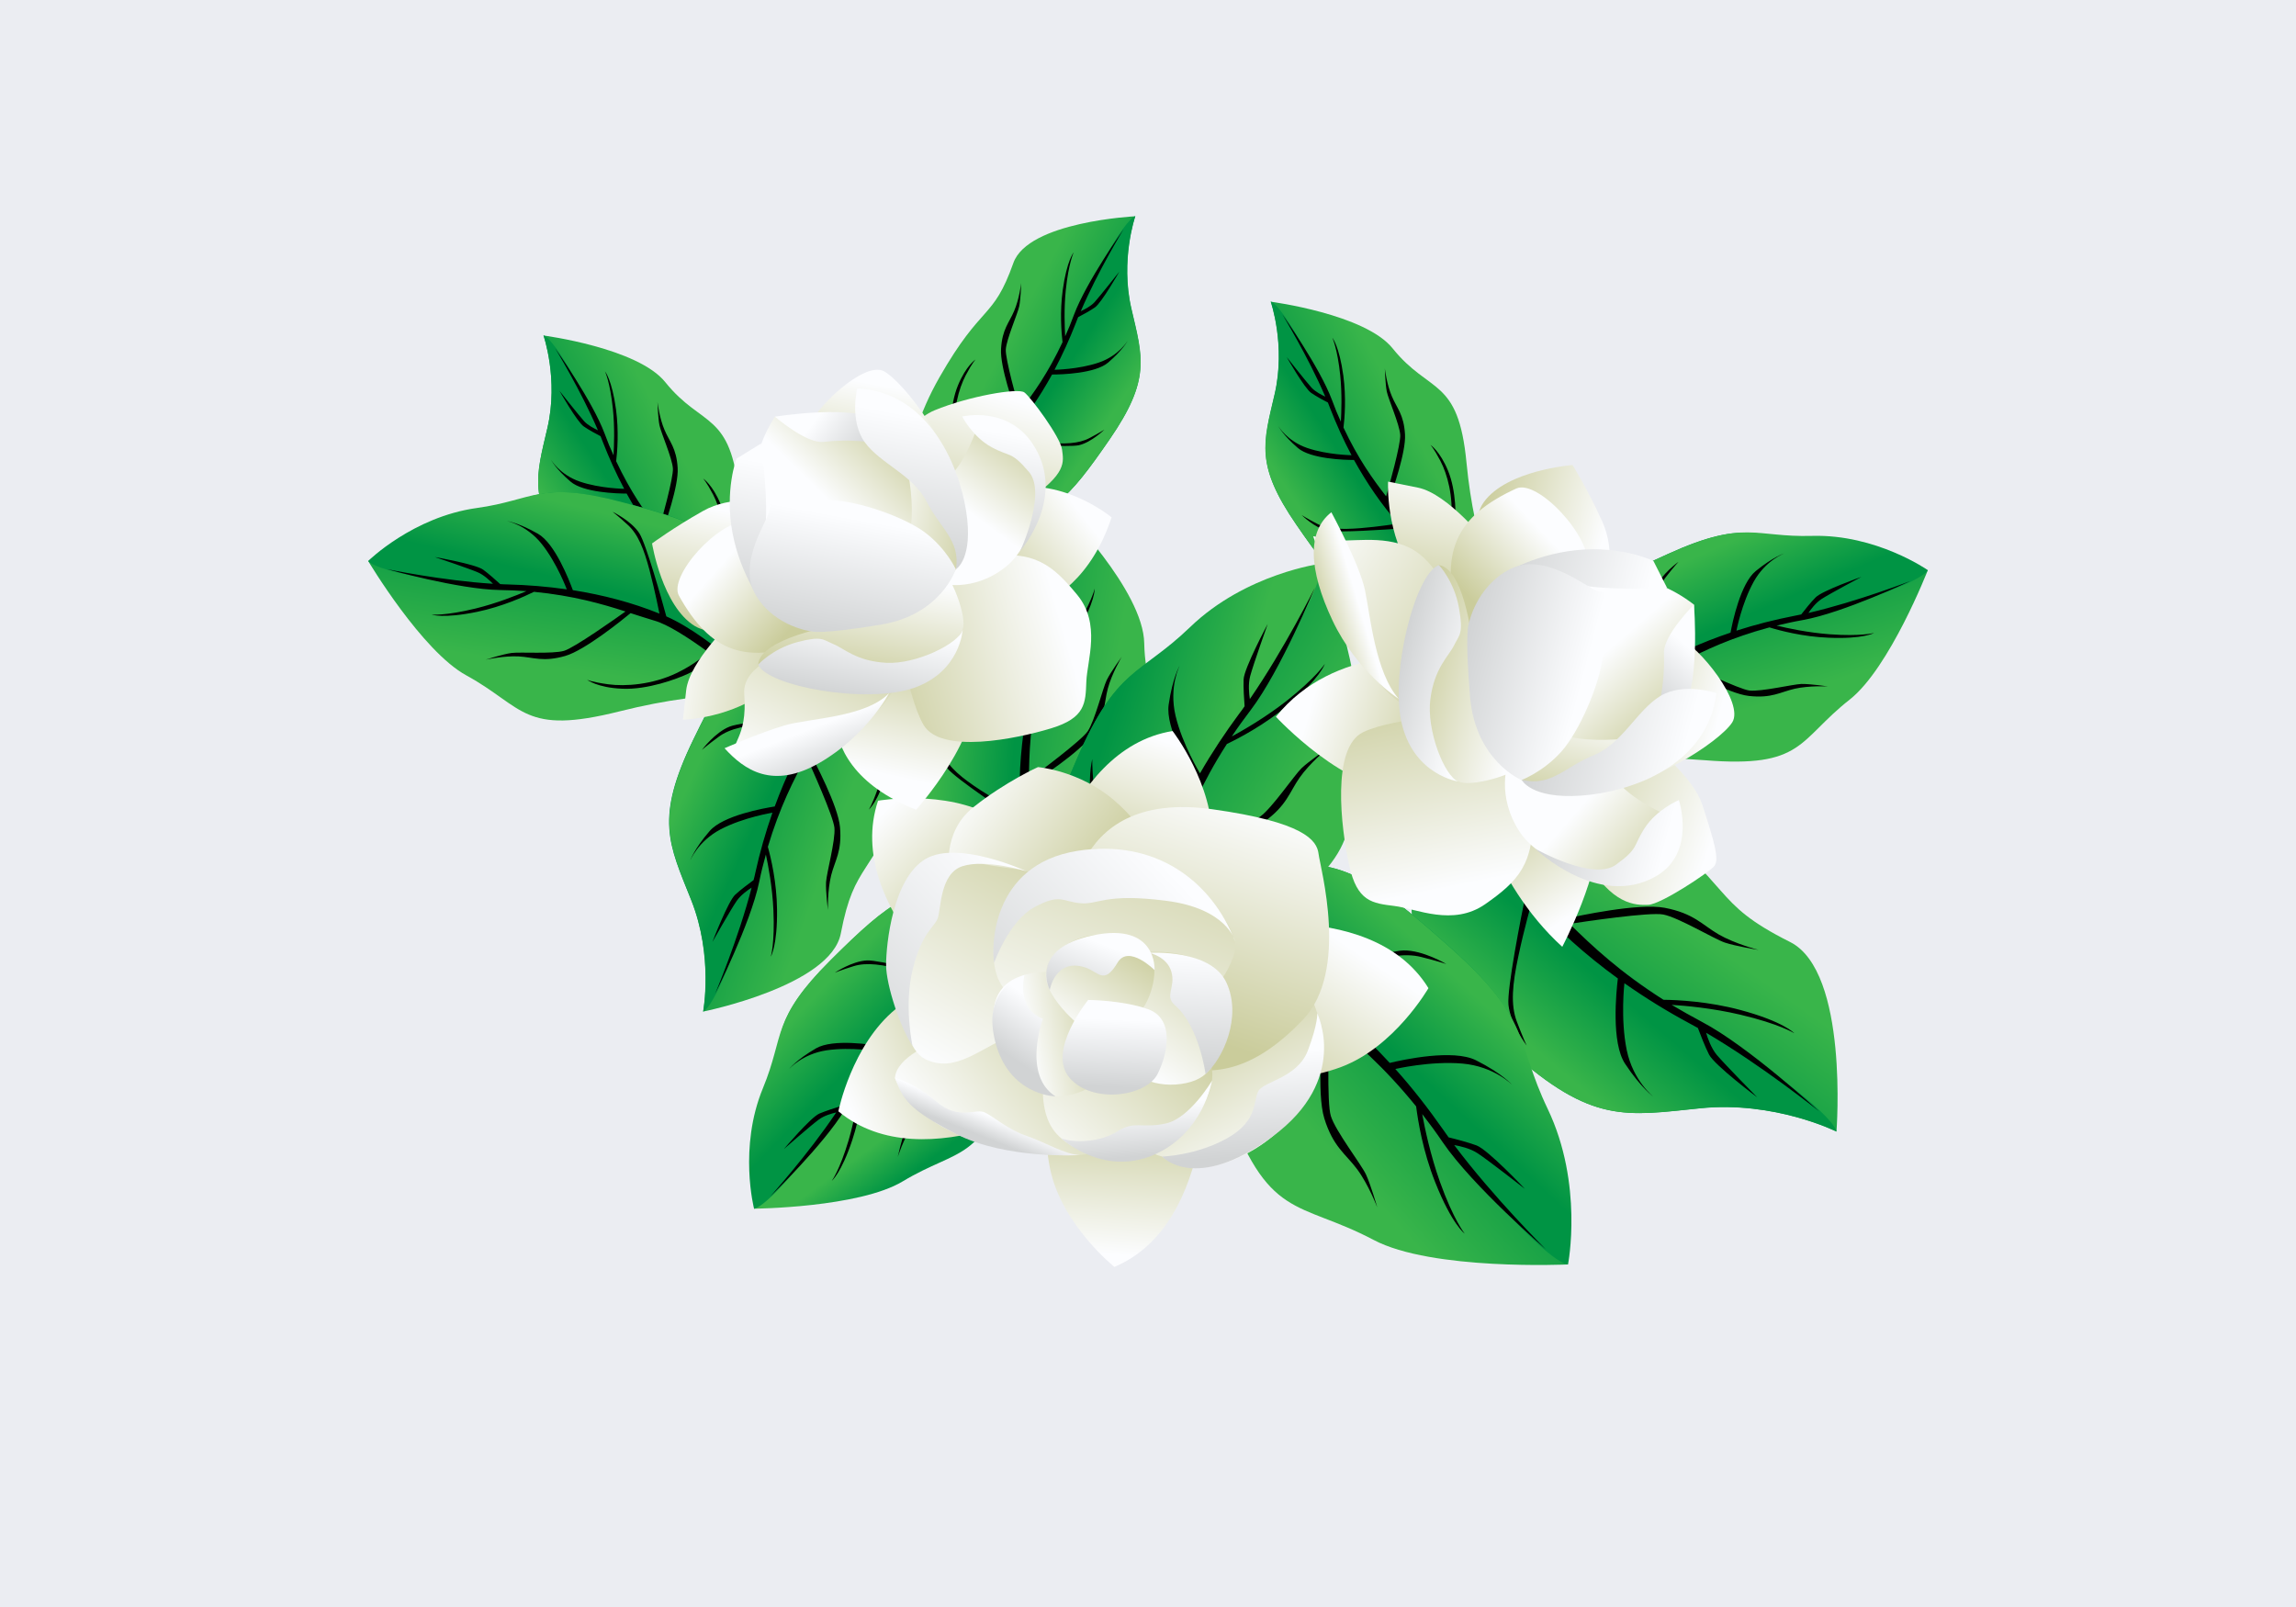 <svg xmlns="http://www.w3.org/2000/svg" viewBox="0 0 1400 980">
    <path id="Background" fill="#ebedf2" d="M0 0h1400v980H0z" />
    <g id="Object">
      <linearGradient id="SVGID_1_" x1="-3235.488" x2="-3229.809" y1="-4513.918" y2="-4576.093"
        gradientTransform="rotate(112.886 -2880.14 -874.395)" gradientUnits="userSpaceOnUse">
        <stop offset="0" stop-color="#39b54a" />
        <stop offset="1" stop-color="#009444" />
      </linearGradient>
      <path fill="url(#SVGID_1_)"
        d="M692.2 131.9s-9.3 26.7-2.4 56.4 12 43-13.2 79.6c-25.2 36.6-37 49.6-67.6 48.4s-55.4-8.3-55.4-8.3-6.7-32.5 19.3-78 32.5-34.4 45-69.6c8.9-25.3 74.3-28.5 74.3-28.5z" />
      <linearGradient id="SVGID_2_" x1="-3222.556" x2="-3229.73" y1="-4590.264" y2="-4551.703"
        gradientTransform="rotate(112.886 -2880.14 -874.395)" gradientUnits="userSpaceOnUse">
        <stop offset="0" stop-color="#39b54a" />
        <stop offset="1" stop-color="#009444" />
      </linearGradient>
      <path fill="url(#SVGID_2_)"
        d="M657 190c-27 57.2-41 72.1-54.9 85.5-11.5 11-39.5 25.3-48.7 30.8.1 1.1.3 1.6.3 1.6s24.8 7 55.4 8.3 42.4-11.8 67.6-48.4c25.2-36.6 20.1-49.9 13.2-79.6-6.9-29.7 2.4-56.4 2.4-56.4S684 132.9 657 190z" />
      <path
        d="M553.6 308s8.7-4 19.9-10.3c.8.8 2.1 2 3.9 3.1 3.1 1.9 13 6.1 20.9 7.4 7.9 1.2 24.3-.5 24.3-.5s-10 .2-25-1.8c-15.1-2-22-9.3-22-9.3 12.2-7 26.9-16.5 36.3-26.5 9.2.7 39.5 2.8 46 1.4 7.7-1.8 15.5-9.5 15.5-9.5s-2.7 1.8-9.2 5.2c-6.5 3.4-15 3.7-26.5 2.8-11.4-.9-23.2-2.8-23.2-2.8 10.2-11.5 19.2-24.7 27-38.8 5.7 0 26.4-.6 34.2-7.3 9.1-7.8 11.9-13.3 11.9-13.3s-5.3 9.1-17.6 13.3c-12.3 4.2-27 4.4-27 4.4 4.9-9.2 9.2-18.8 13-28.5.5-1.2.9-2.4 1.4-3.6 2.6-1.3 7.3-3.9 10.2-5.9 4.1-2.8 14.9-21.8 14.9-21.8s-11.6 14.7-15.1 18.6c-2.4 2.6-6.3 4.5-8.4 5.5 10.5-24.5 26.1-50 26.1-50s-22.7 32-30.2 52.1c-1.7 4.7-3.5 9-5.4 13.2-.3-5.5-.8-16.8.4-28.4 1.7-16.3 4.8-22.8 4.8-22.8s-4.2 4.9-6.7 23.1c-1.8 13.3-.8 25.9-.1 31.7-8.7 18.7-18.1 31.7-26 41.9-1.7-5.8-9-31.9-8.6-37.5.4-6.3 7.3-21.9 8.2-26.4.9-4.5 1.2-14.1 1.2-14.1s-1.2 9.9-4.3 17c-3 7.2-7.3 11-8 23.2-.7 10.8 7.7 34.6 9.7 40-3 3.8-5.7 7.3-8 10.5-4.1 5.8-14.2 13.6-24.9 20.9-1.3-2.6-3.8-8.6-4.9-19-1.5-14.4 2.3-28.2 6.5-36.2 4.2-8 6.1-9.8 6.1-9.8s-5.8 3.7-10.8 15.9c-5 12.2-4.9 28.6-4.2 35.7.5 5.3 2.8 12.4 3.8 15.7-15.2 10.2-30.3 18.8-30.3 18.8l.2 2.7z"
        class="st3" />
      <linearGradient id="SVGID_3_" x1="-6158.568" x2="-6150.094" y1="-577.048" y2="-669.815"
        gradientTransform="rotate(-149.871 -2419.934 -976.577)" gradientUnits="userSpaceOnUse">
        <stop offset="0" stop-color="#39b54a" />
        <stop offset="1" stop-color="#009444" />
      </linearGradient>
      <path fill="url(#SVGID_3_)"
        d="M1119.8 690s-37.8-18.8-83.1-14.2c-45.3 4.7-66 9.7-115.4-34.5-49.4-44.1-66.5-64.1-58.8-109.2 7.6-45.1 22.7-80.4 22.7-80.4s49.4-3.8 111.8 43.2 44.9 54.7 94.6 79.6c35.8 18.1 28.2 115.5 28.2 115.5z" />
      <linearGradient id="SVGID_4_" x1="-6139.273" x2="-6149.977" y1="-690.958" y2="-633.425"
        gradientTransform="rotate(-149.871 -2419.934 -976.577)" gradientUnits="userSpaceOnUse">
        <stop offset="0" stop-color="#39b54a" />
        <stop offset="1" stop-color="#009444" />
      </linearGradient>
      <path fill="url(#SVGID_4_)"
        d="M1040.4 626.9c-79.5-50.7-99-74.2-116.2-97.4-14.2-19.1-30-63.3-36.5-77.8-1.6 0-2.5.1-2.5.1s-15.1 35.3-22.7 80.4c-7.6 45.1 9.4 65 58.8 109.2 49.4 44.1 70.1 39.1 115.4 34.5 45.3-4.7 83.1 14.2 83.1 14.2s.1-12.5-79.4-63.2z" />
      <path
        d="M885.2 451.8s4.3 13.7 11.5 31.4c-1.4 1-3.4 2.7-5.4 5.1-3.5 4.2-11.5 18.1-14.8 29.5s-3.8 36-3.8 36 1.6-14.8 7.4-36.7c5.7-21.9 17.9-30.9 17.9-30.9 8.1 19.4 19.4 42.9 32.4 58.8-2.8 13.5-11.6 57.9-10.6 67.8 1.2 11.8 11.1 24.8 11.1 24.8s-2.1-4.3-6-14.6-2.7-22.9.9-39.7c3.5-16.8 8.4-33.8 8.4-33.8 15.1 17.3 32.9 33.1 52.3 47.2-1 8.4-4.1 39.2 4.4 52 9.9 15 17.4 20.2 17.4 20.2s-12.5-9.6-16.4-28.6c-3.9-19-1.4-40.7-1.4-40.7 12.8 9 26.1 17.2 39.7 24.5 1.7.9 3.4 1.9 5.1 2.8 1.5 4 4.4 11.5 6.8 16.2 3.4 6.6 29.4 26.1 29.4 26.1s-19.6-19.9-24.7-25.9c-3.4-4.1-5.5-10.1-6.5-13.5 34.4 20.2 69 48 69 48s-43-39.6-71.5-54.6c-6.6-3.5-12.7-7-18.5-10.4 8.2.5 24.9 2 41.9 6 23.8 5.6 32.9 11.3 32.9 11.3s-6.5-7.1-33-14.2c-19.4-5.2-38.1-6.1-46.8-6.2-26-16.4-43.5-32.8-57.2-46.3 9-1.4 48.9-7.3 57.1-5.7 9.3 1.8 31 14.9 37.5 17.1 6.5 2.2 20.6 4.5 20.6 4.5s-14.4-3.7-24.4-9.5c-10-5.8-15-12.8-32.9-16.2-15.8-3-52.7 4.9-61 6.8-5.1-5.1-9.7-9.7-14.1-13.8-7.7-7.2-17.4-23.6-26.3-40.9 4.1-1.5 13.5-4.1 29-3.7 21.7.4 41.3 8.8 52.3 16.4 11 7.7 13.3 10.8 13.3 10.8s-4.4-9.3-21.5-18.9c-17.1-9.7-41.4-12.7-52.1-12.9-7.9-.2-18.8 1.7-23.9 2.8-12.2-24.3-22.1-48.4-22.1-48.4h-3.4z"
        class="st3" />
      <linearGradient id="SVGID_5_" x1="-2401.469" x2="-2394.58" y1="2963.74" y2="2888.325"
        gradientTransform="rotate(-75.7 -2527.618 -140.363)" gradientUnits="userSpaceOnUse">
        <stop offset="0" stop-color="#39b54a" />
        <stop offset="1" stop-color="#009444" />
      </linearGradient>
      <path fill="url(#SVGID_5_)"
        d="M428.7 616.9s6.4-33.7-7.3-68.1c-13.7-34.4-22.2-49.4 1.4-97.9s35.4-66.2 72.3-70.2c37-4 67.9-.1 67.9-.1s13.9 37.8-9 97-32.8 47.2-41.3 91.6c-6.1 32.1-84 47.7-84 47.7z" />
      <linearGradient id="SVGID_6_" x1="-2385.783" x2="-2394.485" y1="2871.136" y2="2917.908"
        gradientTransform="rotate(-75.7 -2527.618 -140.363)" gradientUnits="userSpaceOnUse">
        <stop offset="0" stop-color="#39b54a" />
        <stop offset="1" stop-color="#009444" />
      </linearGradient>
      <path fill="url(#SVGID_6_)"
        d="M460.5 540.8c22-73.4 36.1-93.9 50.4-112.5 11.8-15.3 42.8-37.5 52.8-45.8-.4-1.3-.6-1.9-.6-1.9s-31-4-67.9.1c-37 4-48.8 21.8-72.3 70.2s-15.1 63.5-1.4 97.9c13.7 34.4 7.3 68.1 7.3 68.1s9.7-2.6 31.7-76.1z" />
      <path
        d="M563.1 380.6s-9.7 6.4-22 15.9c-1.1-.8-2.9-2-5.2-3.1-4-1.8-16.7-5-26.3-5.1-9.7-.1-29 5-29 5s11.9-2 30.4-2.4c18.4-.4 28.1 7.2 28.1 7.2-13.4 10.6-29.3 24.7-38.8 38.3-11.2.8-47.8 3.7-55.4 6.7-8.9 3.5-16.9 14.2-16.9 14.2s2.9-2.6 10.1-7.9c7.1-5.3 17.4-7.2 31.3-8.1 13.9-.9 28.3-.9 28.3-.9-10.2 15.6-18.6 33.1-25.3 51.4-6.8 1.1-31.5 5.5-39.7 15-9.5 11-11.9 18.1-11.9 18.1s4.7-11.9 18.7-19.2c14-7.3 31.5-10.1 31.5-10.1-4.2 12-7.7 24.2-10.4 36.5-.3 1.5-.7 3.1-1.1 4.6-2.8 2.1-8.1 6-11.2 8.9-4.4 4.1-13.9 28.8-13.9 28.8s11.2-19.8 14.8-25c2.5-3.6 6.7-6.6 9.1-8.1-8.1 31.3-22.2 64.6-22.2 64.6s21.5-42.4 26.8-68c1.2-5.9 2.6-11.5 4.1-16.8 1.4 6.5 4 20 4.6 34.1.9 19.9-1.6 28.2-1.6 28.2s4.1-6.6 3.8-29c-.2-16.3-3.7-31.2-5.6-38 7.1-24 16-41.3 23.5-55 3.1 6.7 16.5 36.6 17.1 43.4.7 7.7-4.8 27.6-5.1 33.1-.3 5.5 1.1 17.1 1.1 17.1s-.3-12 2-21.2c2.3-9.1 6.7-14.6 5.4-29.3-1.1-13-15.5-40.1-18.8-46.2 2.9-5.1 5.5-9.8 7.7-14.1 3.9-7.6 14.6-18.9 26.1-29.6 2.1 2.9 6.2 9.6 9.3 21.8 4.4 17 2.3 34.3-1.3 44.6-3.6 10.3-5.5 12.8-5.5 12.8s6.3-5.5 10-21c3.8-15.5.7-35.2-1.4-43.6-1.6-6.3-5.5-14.3-7.5-18.1 16.3-14.9 32.9-28 32.9-28l-.6-2.5z"
        class="st3" />
      <g>
        <linearGradient id="SVGID_7_" x1="-638.131" x2="-632.01" y1="1513.474" y2="1446.459"
          gradientTransform="scale(1 -1) rotate(-67.114 -1226.833 -505.213)" gradientUnits="userSpaceOnUse">
          <stop offset="0" stop-color="#39b54a" />
          <stop offset="1" stop-color="#009444" />
        </linearGradient>
        <path fill="url(#SVGID_7_)"
          d="M774.9 184s9.3 26.7 2.4 56.4-12 43 13.2 79.6 37 49.6 67.6 48.4 55.4-8.3 55.4-8.3-14.3-25.9-19.3-78c-5-52.3-22.4-41.5-45-69.6-16.8-21-74.3-28.5-74.3-28.5z" />
        <linearGradient id="SVGID_8_" x1="-624.599" x2="-631.773" y1="1430.564" y2="1469.124"
          gradientTransform="scale(1 -1) rotate(-67.114 -1226.833 -505.213)" gradientUnits="userSpaceOnUse">
          <stop offset="0" stop-color="#39b54a" />
          <stop offset="1" stop-color="#009444" />
        </linearGradient>
        <path fill="url(#SVGID_8_)"
          d="M810.1 242.1c27 57.2 41 72.1 54.9 85.5 11.5 11 39.5 25.3 48.7 30.8-.1 1.1-.3 1.6-.3 1.6s-24.8 7-55.4 8.3-42.4-11.8-67.6-48.4-20.1-49.9-13.2-79.6c6.9-29.7-2.4-56.4-2.4-56.4s8.4 1 35.3 58.2z" />
        <path
          d="M913.5 360.1s-8.7-4-19.9-10.3c-.8.8-2.1 2-3.9 3.1-3.1 1.9-13 6.1-20.9 7.4s-24.3-.5-24.3-.5 10 .2 25-1.8 22-9.3 22-9.3c-12.2-7-26.9-16.5-36.3-26.5-9.2.7-39.5 2.8-46 1.4-7.7-1.8-15.5-9.5-15.5-9.5s2.7 1.8 9.2 5.2 15 3.7 26.5 2.8c11.4-.9 23.2-2.8 23.2-2.8-10.2-11.5-19.2-24.7-27-38.8-5.7 0-26.4-.6-34.2-7.3-9.1-7.8-11.9-13.3-11.9-13.3s5.3 9.1 17.6 13.3c12.3 4.2 27 4.4 27 4.4-4.9-9.2-9.2-18.8-13-28.5-.5-1.2-.9-2.4-1.4-3.6-2.6-1.3-7.3-3.9-10.2-5.9-4.1-2.8-14.9-21.8-14.9-21.8s11.6 14.7 15.1 18.6c2.4 2.6 6.3 4.5 8.4 5.5-10.5-24.5-26.1-50-26.1-50s22.7 32 30.2 52.1c1.7 4.7 3.5 9 5.4 13.2.3-5.5.8-16.8-.4-28.4-1.7-16.3-4.8-22.8-4.8-22.8s4.2 4.9 6.7 23.1c1.8 13.3.8 25.9.1 31.7 8.7 18.7 18.1 31.7 26 41.9 1.7-5.8 9-31.9 8.6-37.5-.4-6.3-7.3-21.9-8.2-26.4-.9-4.5-1.2-14.1-1.2-14.1s1.2 9.9 4.3 17c3 7.2 7.3 11 8 23.2.7 10.8-7.7 34.6-9.7 40 3 3.8 5.7 7.3 8 10.5 4.1 5.8 14.2 13.6 24.9 20.9 1.3-2.6 3.8-8.6 4.9-19 1.5-14.4-2.3-28.2-6.5-36.2-4.2-8-6.1-9.8-6.1-9.8s5.8 3.7 10.8 15.9c5 12.2 4.9 28.6 4.2 35.7-.5 5.3-2.8 12.4-3.8 15.7 15.2 10.2 30.3 18.8 30.3 18.8l-.2 2.7z"
          class="st3" />
      </g>
      <g>
        <linearGradient id="SVGID_9_" x1="-791.635" x2="-785.514" y1="1096.886" y2="1029.871"
          gradientTransform="scale(1 -1) rotate(-67.114 -1226.833 -505.213)" gradientUnits="userSpaceOnUse">
          <stop offset="0" stop-color="#39b54a" />
          <stop offset="1" stop-color="#009444" />
        </linearGradient>
        <path fill="url(#SVGID_9_)"
          d="M331.4 204.6s9.3 26.7 2.4 56.4-12 43 13.2 79.6c25.2 36.6 37 49.6 67.6 48.4s55.4-8.3 55.4-8.3-14.3-25.9-19.3-78c-5-52.3-22.4-41.5-45-69.6-16.8-21-74.3-28.5-74.3-28.5z" />
        <linearGradient id="SVGID_10_" x1="-778.103" x2="-785.277" y1="1013.976" y2="1052.536"
          gradientTransform="scale(1 -1) rotate(-67.114 -1226.833 -505.213)" gradientUnits="userSpaceOnUse">
          <stop offset="0" stop-color="#39b54a" />
          <stop offset="1" stop-color="#009444" />
        </linearGradient>
        <path fill="url(#SVGID_10_)"
          d="M366.7 262.7c27 57.2 41 72.1 54.9 85.5 11.5 11 39.5 25.3 48.7 30.8-.1 1.1-.3 1.6-.3 1.6s-24.8 7-55.4 8.3-42.4-11.8-67.6-48.4c-25.2-36.6-20.1-49.9-13.2-79.6 6.9-29.7-2.4-56.4-2.4-56.4s8.3 1 35.3 58.2z" />
        <path
          d="M470 380.6s-8.7-4-19.9-10.3c-.8.8-2.1 2-3.9 3.1-3.1 1.9-13 6.1-20.9 7.4s-24.3-.5-24.3-.5 10 .2 25-1.8c15.1-2 22-9.3 22-9.3-12.2-7-26.9-16.5-36.3-26.5-9.2.7-39.5 2.8-46 1.4-7.7-1.8-15.5-9.5-15.5-9.5s2.7 1.8 9.2 5.2c6.5 3.4 15 3.7 26.5 2.8 11.4-.9 23.2-2.8 23.2-2.8-10.2-11.5-19.2-24.7-27-38.8-5.7 0-26.4-.6-34.2-7.3-9.1-7.8-11.9-13.3-11.9-13.3s5.3 9.1 17.6 13.3c12.3 4.2 27 4.4 27 4.4-4.9-9.2-9.2-18.8-13-28.5-.5-1.2-.9-2.4-1.4-3.6-2.6-1.3-7.3-3.9-10.2-5.9-4.1-2.8-14.9-21.8-14.9-21.8s11.6 14.7 15.1 18.6c2.4 2.6 6.3 4.5 8.4 5.5-10.5-24.5-26.1-50-26.1-50s22.7 32 30.2 52.1c1.7 4.7 3.5 9 5.4 13.2.3-5.5.8-16.8-.4-28.4-1.7-16.3-4.8-22.8-4.8-22.8s4.2 4.9 6.7 23.1c1.8 13.3.8 25.9.1 31.7 8.7 18.7 18.1 31.7 26 41.9 1.7-5.8 9-31.9 8.6-37.5-.4-6.3-7.3-21.9-8.2-26.4-.9-4.5-1.2-14.1-1.2-14.1s1.2 9.9 4.3 17c3 7.2 7.3 11 8 23.2.7 10.8-7.7 34.6-9.7 40 3 3.8 5.7 7.3 8 10.5 4.1 5.8 14.2 13.6 24.9 20.9 1.3-2.6 3.8-8.6 4.9-19 1.5-14.4-2.3-28.2-6.5-36.2-4.2-8-6.1-9.8-6.1-9.8s5.8 3.7 10.8 15.9c5 12.2 4.9 28.6 4.2 35.7-.5 5.3-2.8 12.4-3.8 15.7 15.2 10.2 30.3 18.8 30.3 18.8l-.2 2.7z"
          class="st3" />
      </g>
      <g>
        <linearGradient id="SVGID_11_" x1="-2736.942" x2="-2729.57" y1="2070.821" y2="1990.119"
          gradientTransform="scale(-1 1) rotate(75.173 -651.786 2600.832)" gradientUnits="userSpaceOnUse">
          <stop offset="0" stop-color="#39b54a" />
          <stop offset="1" stop-color="#009444" />
        </linearGradient>
        <path fill="url(#SVGID_11_)"
          d="M647.9 310.4s-10.8 32.3-39.3 55.5c-28.5 23.2-43.1 32.1-46.1 85.5s-1.3 74.5 28.8 95.9c30.1 21.4 58.9 32.9 58.9 32.9s5.5-35.1 39.1-88.5c33.7-53.5 9.3-56 8.4-99.4-.5-32.3-49.8-81.9-49.8-81.9z" />
        <linearGradient id="SVGID_12_" x1="-2720.646" x2="-2729.286" y1="1970.976" y2="2017.413"
          gradientTransform="scale(-1 1) rotate(75.173 -651.786 2600.832)" gradientUnits="userSpaceOnUse">
          <stop offset="0" stop-color="#39b54a" />
          <stop offset="1" stop-color="#009444" />
        </linearGradient>
        <path fill="url(#SVGID_12_)"
          d="M638.7 391.7c-16.4 74.3-14.1 98.9-10.7 121.9 2.8 19 19 53.2 23.7 65.2l-1.4 1.4s-28.8-11.5-58.9-32.9c-30.1-21.4-31.8-42.5-28.8-95.9 3-53.4 17.6-62.4 46.1-85.5 28.5-23.2 39.3-55.5 39.3-55.5s7.1 7-9.3 81.3z" />
        <path
          d="M650.2 580.2s-5.4-10.2-11.4-24.5c-1.4.2-3.5.4-6 .1-4.4-.4-16.9-3.7-25.3-8.3-8.4-4.6-22.8-18.3-22.8-18.3s9.4 7.5 25.2 16.7 27.8 7.4 27.8 7.4c-6.5-15.7-13.5-35.5-15.1-52-9.3-6.1-39.7-26.4-44.8-32.6-6.1-7.4-7.8-20.5-7.8-20.5s1.3 3.7 4.9 11.7c3.6 8 11.6 14.6 23.2 22.1 11.6 7.5 24.1 14.5 24.1 14.5-1.3-18.5-.1-37.7 2.9-56.8-5.4-4.2-24.7-20-27.2-32.2-2.9-14.2-1.6-21.5-1.6-21.5s-1.7 12.6 7 25.7c8.6 13.1 22.5 24 22.5 24 2.1-12.4 5.1-24.7 8.6-36.7.4-1.5.9-3 1.3-4.5-1.4-3.2-4.1-9.1-5.4-13.1-1.8-5.7 1.9-31.7 1.9-31.7s.2 22.6.7 28.9c.4 4.3 2.6 8.9 4 11.4 8.1-31.1 12-66.8 12-66.8s-1.9 47.2-9.6 71.9c-1.8 5.7-3.3 11.2-4.6 16.5 4.4-5 13.1-15.4 20.5-27.4 10.4-16.8 12.3-25.2 12.3-25.2s.4 7.7-10.7 27c-8.1 14.1-18.3 25.3-23.2 30.3-5.4 24.2-6.1 43.5-6.2 59.1 5.9-4.3 32-23.8 35.8-29.4 4.3-6.3 9.2-26.2 11.6-31.2 2.4-4.9 9.2-14.3 9.2-14.3s-6.1 10.3-8.5 19.4c-2.4 9-1.2 15.9-9.5 28-7.3 10.8-32.9 27.3-38.7 31 0 5.8 0 11.1-.2 15.9-.3 8.5 3.6 23.4 8.3 38.3 3.2-1.5 10-5.4 18.7-14.4 12.1-12.6 18.6-28.6 20.4-39.3 1.9-10.7 1.4-13.8 1.4-13.8s2.8 7.8-1.5 23.1c-4.2 15.3-16.4 30.9-22.3 37.1-4.4 4.7-11.7 9.8-15.2 12.1 7 20.8 15 40.2 15 40.2l-1.7 2.1z"
          class="st3" />
      </g>
      <g>
        <linearGradient id="SVGID_13_" x1="-5936.349" x2="-5927.054" y1="-4185.833" y2="-4287.597"
          gradientTransform="scale(-1 1) rotate(-53.323 1486.025 -6863.695)" gradientUnits="userSpaceOnUse">
          <stop offset="0" stop-color="#39b54a" />
          <stop offset="1" stop-color="#009444" />
        </linearGradient>
        <path fill="url(#SVGID_13_)"
          d="M956.1 771.1s-23.2-35.7-23.7-81.5 2.1-67.1-47.7-111.5-71.8-59.1-116-46.4c-44.3 12.8-77.9 32-77.9 32s30.1 32.6 56.1 106.9c26.1 74.5 44.1 61 90.6 85.5 35.6 18.9 118.6 15 118.6 15z" />
        <linearGradient id="SVGID_14_" x1="-5915.88" x2="-5926.665" y1="-4311.862" y2="-4253.898"
          gradientTransform="scale(-1 1) rotate(-53.323 1486.025 -6863.695)" gradientUnits="userSpaceOnUse">
          <stop offset="0" stop-color="#39b54a" />
          <stop offset="1" stop-color="#009444" />
        </linearGradient>
        <path fill="url(#SVGID_14_)"
          d="M883.8 698.9c-59.9-73.8-85.7-90.6-110.8-105.2-20.7-12-66.8-22.7-82.1-27.5-.2-1.6-.2-2.5-.2-2.5s33.6-19.2 77.9-32c44.3-12.8 66.2 2 116 46.4s39.3 56.8 59.1 98.1c22 46 12.4 94.9 12.4 94.9s-12.4 1.6-72.3-72.2z" />
        <path
          d="M690.7 563.7s14.2 2.7 32.8 7.9c.9-1.5 2.3-3.7 4.5-6 3.8-3.9 16.8-13.6 27.8-18.2s35.6-8 35.6-8-14.6 3.3-35.9 11.6-28.8 21.5-28.8 21.5c20.4 5.8 45.2 14.5 62.5 25.6 13.2-4.3 56.6-18.3 66.6-18.5 11.9-.2 26.1 8.3 26.1 8.3s-4.6-1.6-15.3-4.3c-10.7-2.7-23.3 0-39.6 5.4s-32.9 12.3-32.9 12.3c19 13.1 37 29.2 53.3 46.9 8.3-2 38.7-8.6 52.6-1.6 16.1 8.1 22.2 15.1 22.2 15.1s-11-11.4-30.5-13.1c-19.5-1.7-40.9 3.3-40.9 3.3 10.5 11.7 20.2 24.2 29.1 36.9 1.1 1.6 2.2 3.2 3.4 4.8 4.2 1 12.1 3.1 17 4.9 7 2.6 29.5 26.5 29.5 26.5s-22.2-17.4-28.8-21.7c-4.5-3-10.8-4.4-14.3-5 24.1 32.1 55.9 63.6 55.9 63.6s-44.6-38.5-62.8-65.2c-4.2-6.2-8.4-11.9-12.6-17.3 1.5 8.2 4.9 24.7 10.8 41.3 8.3 23.2 15.1 31.6 15.1 31.6s-7.8-5.6-18-31.4c-7.5-18.8-10.5-37.5-11.6-46.2-19.4-24.1-37.8-39.8-52.9-51.9-.3 9.1-1.7 49.8.9 57.8 2.8 9.1 18.5 29.4 21.4 35.6 2.9 6.2 6.9 20.1 6.9 20.1s-5.3-13.9-12.3-23.3c-7-9.4-14.6-13.5-20-31-4.8-15.5-1.1-53.3-.2-61.9-5.7-4.5-10.9-8.6-15.4-12.5-8.1-6.9-25.6-14.7-43.9-21.6-1 4.2-2.5 13.9-.4 29.4 2.9 21.6 13.5 40.3 22.5 50.5 9 10.1 12.4 12.1 12.4 12.1s-9.8-3.4-21.4-19.3c-11.6-16-17.4-40-18.9-50.6-1.1-7.9-.4-19.1 0-24.2-25.8-9.4-51-16.6-51-16.6l-.5-3.6z"
          class="st3" />
      </g>
      <g>
        <linearGradient id="SVGID_15_" x1="-6272.343" x2="-6265.185" y1="-703.209" y2="-781.56"
          gradientTransform="scale(-1 1) rotate(12.738 -8753.247 23173.869)" gradientUnits="userSpaceOnUse">
          <stop offset="0" stop-color="#39b54a" />
          <stop offset="1" stop-color="#009444" />
        </linearGradient>
        <path fill="url(#SVGID_15_)"
          d="M1175.5 347.7s-32.3 5.2-64.8-8.8c-32.4-14-46.6-22.5-93.4-1.2-46.8 21.2-64 32-68.9 67.2-4.8 35.1-1.8 64.8-1.8 64.8s32.4-11 92.8-6.1c60.6 4.9 56.7-12 88.5-37 24.4-19.3 47.6-78.9 47.6-78.9z" />
        <linearGradient id="SVGID_16_" x1="-6256.583" x2="-6264.886" y1="-800.243" y2="-755.615"
          gradientTransform="scale(-1 1) rotate(12.738 -8753.247 23173.869)" gradientUnits="userSpaceOnUse">
          <stop offset="0" stop-color="#39b54a" />
          <stop offset="1" stop-color="#009444" />
        </linearGradient>
        <path fill="url(#SVGID_16_)"
          d="M1102.1 376c-70.6 19.1-90.5 32-108.6 45.1-14.9 10.8-36.9 39.9-45 49.2l-1.8-.6s-3-29.7 1.8-64.8c4.8-35.1 22.1-46 68.9-67.2 46.8-21.2 52.2-9.9 87.5-10.9 39.2-1.1 70.6 20.9 70.6 20.9s-2.8 9.2-73.4 28.3z" />
        <path
          d="M946.7 469.6s6.3-9.1 15.8-20.6c-.8-1.1-1.9-2.8-2.8-5-1.6-3.9-4.3-16-4.1-25.3.2-9.2 5.5-27.5 5.5-27.5s-2.2 11.3-3.1 28.9 6.1 27 6.1 27c10.5-12.5 24.3-27.3 37.6-36 1.1-10.6 4.8-45.5 7.8-52.7 3.6-8.4 14-15.8 14-15.8s-2.6 2.7-7.8 9.4c-5.2 6.7-7.3 16.4-8.6 29.6-1.3 13.2-1.6 27-1.6 27 15.2-9.3 32.1-16.9 49.7-22.8 1.2-6.5 6.1-29.9 15.3-37.5 10.8-8.8 17.6-10.9 17.6-10.9s-11.5 4.2-18.8 17.4c-7.3 13.2-10.5 29.8-10.5 29.8 11.5-3.7 23.3-6.7 35.1-9 1.5-.3 2.9-.6 4.4-.9 2-2.6 5.9-7.5 8.8-10.4 4-4.1 27.9-12.5 27.9-12.5s-19.2 10.2-24.3 13.5c-3.5 2.3-6.5 6.2-8 8.5 30.1-7 62.2-19.5 62.2-19.5s-41 19.4-65.5 23.8c-5.7 1-11 2.2-16.1 3.4 6.2 1.5 18.9 4.3 32.4 5.3 18.9 1.4 27-.8 27-.8s-6.4 3.8-27.7 2.9c-15.6-.6-29.6-4.3-36.1-6.3-23 6.1-39.8 14.2-53.1 21 6.3 3.1 34.5 16.7 40.9 17.5 7.3.8 26.4-3.8 31.7-4 5.3-.1 16.3 1.5 16.3 1.5s-11.5-.6-20.3 1.4-14.1 6-28.1 4.4c-12.4-1.4-37.9-15.9-43.6-19.2-5 2.6-9.5 5-13.6 6.9-7.4 3.5-18.4 13.4-28.9 24.1 2.7 2 9 6.1 20.6 9.5 16.1 4.7 32.6 3.1 42.6 0s12.4-4.9 12.4-4.9-5.4 5.8-20.3 9-33.6-.2-41.5-2.5c-5.9-1.7-13.5-5.7-17.1-7.6-14.7 15.2-27.6 30.7-27.6 30.7l-2.6-.8z"
          class="st3" />
      </g>
      <g>
        <linearGradient id="SVGID_17_" x1="1605.096" x2="1612.253" y1="-1715.968" y2="-1794.32"
          gradientTransform="matrix(.998 .056 -.056 .998 -1355.241 2030.363)" gradientUnits="userSpaceOnUse">
          <stop offset="0" stop-color="#39b54a" />
          <stop offset="1" stop-color="#009444" />
        </linearGradient>
        <path fill="url(#SVGID_17_)"
          d="M224.5 342.1s32.8-.2 62.4-19.4c29.7-19.1 42.2-29.8 91.9-16.7 49.7 13.2 68.5 21 79 54.9s12.5 63.6 12.5 63.6-33.7-5.5-92.5 9.3c-58.9 14.8-57.9-2.4-93.4-21.9-27.2-14.8-59.9-69.8-59.9-69.8z" />
        <linearGradient id="SVGID_18_" x1="1620.855" x2="1612.553" y1="-1813.003" y2="-1768.374"
          gradientTransform="matrix(.998 .056 -.056 .998 -1355.241 2030.363)" gradientUnits="userSpaceOnUse">
          <stop offset="0" stop-color="#39b54a" />
          <stop offset="1" stop-color="#009444" />
        </linearGradient>
        <path fill="url(#SVGID_18_)"
          d="M301.5 357.9c72.8 7.1 94.6 16.6 114.6 26.6 16.5 8.2 43 33.2 52.5 41 1.1-.6 1.7-.9 1.7-.9s-2-29.7-12.5-63.6-29.4-41.7-79-54.9c-49.7-13.2-53.1-1.1-88.1 3.7-38.9 5.4-66.2 32.3-66.2 32.3s4.2 8.6 77 15.8z" />
        <path
          d="M470.3 424.6s-7.7-8-19-17.7c.6-1.2 1.4-3.1 1.9-5.4.9-4.1 1.6-16.5-.1-25.6-1.7-9.1-10-26.3-10-26.3s4.1 10.8 7.8 28-1.6 27.6-1.6 27.6c-12.4-10.6-28.5-22.9-43-29.3-2.8-10.3-12.3-44.1-16.4-50.6-4.9-7.7-16.4-13.2-16.4-13.2s3 2.2 9.3 8c6.3 5.7 9.9 14.9 13.3 27.8s6 26.3 6 26.3c-16.5-6.7-34.4-11.4-52.8-14.3-2.3-6.2-10.9-28.5-21.3-34.4-12.1-6.9-19.1-7.8-19.1-7.8s12 2.2 21.4 14 15.3 27.7 15.3 27.7c-12-1.7-24.1-2.7-36.1-3-1.5 0-3-.1-4.5-.2-2.5-2.3-7.1-6.4-10.4-8.8-4.7-3.4-29.5-7.7-29.5-7.7s20.6 6.9 26.2 9.3c3.8 1.6 7.4 5.1 9.3 7-30.8-1.9-64.6-8.9-64.6-8.9s43.7 12.3 68.6 12.7c5.8.1 11.2.3 16.4.7-5.9 2.5-18 7.4-31.1 10.6-18.4 4.5-26.7 3.7-26.7 3.7s7 2.6 27.8-1.7c15.3-3.2 28.5-9.2 34.6-12.2 23.7 2.3 41.6 7.4 55.8 12-5.7 4.1-31.3 22.2-37.5 24-7 2-26.7.6-32 1.3s-15.8 4.1-15.8 4.1 11.2-2.5 20.2-2 14.9 3.6 28.4-.3c12-3.5 34.7-21.9 39.8-26.1 5.3 1.7 10.2 3.3 14.6 4.6 7.9 2.2 20.4 10.2 32.5 19-2.3 2.5-7.9 7.5-18.7 12.8-15.1 7.3-31.7 8.4-42 7-10.3-1.4-13-2.8-13-2.8s6.3 4.9 21.5 5.5c15.2.7 33.1-5.8 40.5-9.3 5.6-2.7 12.4-7.8 15.6-10.3 17 12.6 32.3 25.7 32.3 25.7l2.5-1.5z"
          class="st3" />
      </g>
      <g>
        <linearGradient id="SVGID_19_" x1="571.064" x2="587.394" y1="670.332" y2="692.601" gradientUnits="userSpaceOnUse">
          <stop offset="0" stop-color="#39b54a" />
          <stop offset="1" stop-color="#009444" />
        </linearGradient>
        <path fill="url(#SVGID_19_)"
          d="M459.8 737.1s16.3-28.4 14.7-63.7c-1.6-35.3-4.5-51.5 31.9-87.8S559 537 593.6 545c34.6 7.9 61.3 21.2 61.3 21.2s-21.7 26.4-38.5 84.6c-16.8 58.4-31.3 48.8-65.9 69.6-26.7 16.1-90.7 16.7-90.7 16.7z" />
        <linearGradient id="SVGID_20_" x1="-599.288" x2="-607.591" y1="1265.454" y2="1310.083"
          gradientTransform="rotate(-56.536 -666.23 -93.093)" gradientUnits="userSpaceOnUse">
          <stop offset="0" stop-color="#39b54a" />
          <stop offset="1" stop-color="#009444" />
        </linearGradient>
        <path fill="url(#SVGID_20_)"
          d="M512.3 678.4c42.8-59.3 62-73.3 80.6-85.6 15.4-10.1 50.4-20.4 61.9-24.7.1-1.2.1-1.9.1-1.9s-26.7-13.3-61.3-21.2c-34.6-7.9-50.8 4.4-87.2 40.6-36.4 36.3-27.7 45.3-41.2 78-15 36.3-5.4 73.5-5.4 73.5s9.6.6 52.5-58.7z" />
        <path
          d="M654.9 566.2s-10.8 2.7-24.8 7.5c-.7-1.1-2-2.7-3.7-4.4-3.1-2.9-13.5-9.7-22.2-12.8-8.7-3.1-27.7-4.6-27.7-4.6s11.4 1.9 28.1 7.4 23.1 15.3 23.1 15.3c-15.4 5.4-34.1 13.1-47 22.4-10.3-2.8-44.3-11.6-52-11.3-9.2.4-19.7 7.5-19.7 7.5s3.4-1.5 11.5-4 17.9-1 30.7 2.5 25.8 8.1 25.8 8.1c-14.1 10.9-27.1 24-38.9 38.4-6.5-1.2-30.1-4.9-40.5 1.1-12.1 7-16.4 12.6-16.4 12.6s8-9.2 22.9-11.4c14.9-2.2 31.6.7 31.6.7-7.5 9.5-14.5 19.4-20.8 29.6-.8 1.3-1.6 2.5-2.4 3.8-3.2 1-9.1 2.9-12.9 4.5-5.3 2.3-21.6 21.6-21.6 21.6s16.3-14.3 21.2-17.9c3.3-2.5 8.1-3.8 10.7-4.4-17.2 25.7-40.3 51.3-40.3 51.3s32.6-31.5 45.5-52.9c3-4.9 6-9.5 8.9-13.8-.8 6.3-2.7 19.2-6.5 32.2-5.4 18.2-10.3 24.9-10.3 24.9s5.8-4.7 12.5-24.9c4.9-14.8 6.4-29.3 6.9-36 13.9-19.4 27.3-32.2 38.4-42.2.6 7 3.4 38.2 1.8 44.5-1.8 7.1-13 23.4-15 28.3-2 4.9-4.4 15.8-4.4 15.8s3.5-11 8.5-18.5 10.6-11 14.1-24.7c3.1-12.1-1.4-41-2.5-47.6 4.2-3.7 8-7.1 11.3-10.3 5.9-5.7 19.1-12.4 32.8-18.5 1 3.2 2.5 10.6 1.6 22.6-1.3 16.7-8.7 31.6-15.1 39.8-6.4 8.2-9 9.8-9 9.8s7.4-3 15.6-15.8 11.7-31.5 12.4-39.7c.5-6.1-.5-14.7-1.1-18.6 19.4-8.3 38.5-15 38.5-15l.4-2.9z"
          class="st3" />
      </g>
      <g>
        <linearGradient id="SVGID_21_" x1="-2285.487" x2="-2276.845" y1="1309.554" y2="1214.949"
          gradientTransform="scale(-1 1) rotate(55.083 -761.37 2352.396)" gradientUnits="userSpaceOnUse">
          <stop offset="0" stop-color="#39b54a" />
          <stop offset="1" stop-color="#009444" />
        </linearGradient>
        <path fill="url(#SVGID_21_)"
          d="M805.6 343.7s-24.6 30.9-64.9 44.8-59.8 17.8-84.3 74.8-31.1 80.7-6.8 116 51 59.3 51 59.3 19.9-36.1 77.9-80.9c58-44.9 40.9-56.8 48.8-105 6.1-36.9-21.7-109-21.7-109z" />
        <linearGradient id="SVGID_22_" x1="736.564" x2="668.767" y1="486.134" y2="465.35" gradientUnits="userSpaceOnUse">
          <stop offset="0" stop-color="#39b54a" />
          <stop offset="1" stop-color="#009444" />
        </linearGradient>
        <path fill="url(#SVGID_22_)"
          d="M763.1 428.7c-47.5 74.5-54.8 102.2-60.2 128.6-4.5 21.8-.5 65.6-.2 80.5l-2.1.9s-26.8-24-51-59.3c-24.3-35.3-17.7-59 6.8-116s38.5-51.3 69.2-80.9c34.1-32.9 80.1-38.8 80.1-38.8s4.9 10.5-42.6 85z" />
        <path
          d="M700.6 638.7s-1.8-13.3-2.7-31.2c-1.5-.3-3.9-1-6.6-2.2-4.6-2.2-16.9-10.8-24.2-19.2-7.3-8.4-17.5-29.1-17.5-29.1s7.2 11.9 20.8 28.3c13.5 16.4 27.4 19.1 27.4 19.1-.8-19.7-.5-44.1 4.3-62.7-7.7-10.4-32.7-44.5-35.8-53.4-3.7-10.4-.3-25.4-.3-25.4s-.1 4.5.7 14.7 6.8 20.5 16.4 33.4c9.6 12.8 20.5 25.4 20.5 25.4 6-20.6 14.9-41.2 25.8-60.8-4.2-6.8-18.9-31.6-16.8-45.9 2.4-16.6 6.8-24 6.8-24s-6.8 13.1-2.6 30.8c4.2 17.7 14.9 35.1 14.9 35.1 7.3-12.7 15.4-24.9 24-36.5 1.1-1.4 2.2-2.9 3.2-4.4-.3-4-.8-11.5-.6-16.4.3-6.9 14.7-33.8 14.7-33.8s-8.8 24.7-10.7 31.8c-1.3 4.9-.7 10.8-.2 14 21.2-30.7 39.7-68 39.7-68s-20.9 50.6-39.1 74.6c-4.2 5.5-8.1 10.9-11.6 16.2 6.8-3.7 20.4-11.5 33.3-21.6 18-14.2 23.4-22.6 23.4-22.6s-2.7 8.6-22.4 25.1c-14.4 12.1-30 20.2-37.3 23.7-15.6 24.2-24 45-30.3 61.9 8.1-2.4 44.4-13.1 50.7-17.7 7.2-5.2 20.5-24.9 25.1-29.4 4.6-4.4 15.7-11.9 15.7-11.9s-10.7 8.8-16.9 17.7c-6.2 8.9-7.7 16.8-21.5 26.8-12.2 8.8-46.7 16.6-54.5 18.3-2.3 6.4-4.4 12.1-6.5 17.3-3.7 9.1-5.5 26.9-6.2 45.1 4-.3 13-1.9 26.1-8.3 18.2-8.9 31.6-23.8 37.9-34.6s7-14.4 7-14.4-.1 9.6-10.8 24.6c-10.7 15-30.1 27.1-39.1 31.6-6.7 3.3-16.7 6-21.4 7.1-.7 25.5.3 49.8.3 49.8l-3.1 1.1z"
          class="st3" />
      </g>
      <g>
        <linearGradient id="SVGID_23_" x1="712.981" x2="685.268" y1="452.842" y2="538.95" gradientUnits="userSpaceOnUse">
          <stop offset="0" stop-color="#fcfdff" />
          <stop offset="1" stop-color="#cacc9b" />
        </linearGradient>
        <path fill="url(#SVGID_23_)"
          d="M629.4 561.6S647 456.8 715 445.8c0 0 25.2 32.6 24.1 67.3-1.1 34.7-19.6 65.7-19.6 65.7l-90.1-17.2z" />
        <linearGradient id="SVGID_24_" x1="-1478.324" x2="-1506.036" y1="2802.174" y2="2888.281"
          gradientTransform="rotate(-62.341 -2377.315 -21.18)" gradientUnits="userSpaceOnUse">
          <stop offset="0" stop-color="#fcfdff" />
          <stop offset="1" stop-color="#cacc9b" />
        </linearGradient>
        <path fill="url(#SVGID_24_)"
          d="M598.2 617.9s-84.6-64.3-62.8-129.6c0 0 40.6-7.2 70.8 9.9s49.1 47.9 49.1 47.9l-57.1 71.8z" />
        <linearGradient id="SVGID_25_" x1="811.435" x2="752.051" y1="569.808" y2="659.38" gradientUnits="userSpaceOnUse">
          <stop offset="0" stop-color="#fcfdff" />
          <stop offset="1" stop-color="#cacc9b" />
        </linearGradient>
        <path fill="url(#SVGID_25_)"
          d="M731.3 567.7S834.9 544 871 602.6c0 0-20.5 35.7-53 48-32.5 12.2-68.2 6.9-68.2 6.9l-18.5-89.8z" />
        <linearGradient id="SVGID_26_" x1="-4860.586" x2="-4888.299" y1="1973.153" y2="2059.261"
          gradientTransform="rotate(-131.026 -2467.08 99.144)" gradientUnits="userSpaceOnUse">
          <stop offset="0" stop-color="#fcfdff" />
          <stop offset="1" stop-color="#cacc9b" />
        </linearGradient>
        <path fill="url(#SVGID_26_)"
          d="M654.8 666.3s-90.6 55.5-143.6 11.4c0 0 8.1-40.4 35-62.4 26.9-21.9 62.4-28.3 62.4-28.3l46.2 79.3z" />
        <linearGradient id="SVGID_27_" x1="-5447.792" x2="-5475.505" y1="-928.087" y2="-841.98"
          gradientTransform="rotate(166.41 -2484.91 283.687)" gradientUnits="userSpaceOnUse">
          <stop offset="0" stop-color="#fcfdff" />
          <stop offset="1" stop-color="#cacc9b" />
        </linearGradient>
        <path fill="url(#SVGID_27_)"
          d="M735.5 639.9s7.5 106-56 132.7c0 0-32.2-25.8-39.2-59.8s3.6-68.5 3.6-68.5l91.6-4.4z" />
        <linearGradient id="SVGID_28_" x1="775.933" x2="724.466" y1="711.372" y2="610.913" gradientUnits="userSpaceOnUse">
          <stop offset="0" stop-color="#fcfdff" />
          <stop offset="1" stop-color="#cacc9b" />
        </linearGradient>
        <path fill="url(#SVGID_28_)"
          d="M708.6 705.3s20.3 17.3 56.4-4.5c36.1-21.8 45.8-61.3 41.1-74.7l-4.7-13.4h-24.5l-90.1 72.8s6.9 16.3 21.8 19.8z" />
        <linearGradient id="SVGID_29_" x1="755.943" x2="760.397" y1="643.062" y2="705.416" gradientUnits="userSpaceOnUse">
          <stop offset="0" stop-color="#fcfdff" />
          <stop offset="1" stop-color="#d1d3d4" />
        </linearGradient>
        <path fill="url(#SVGID_29_)"
          d="M708.6 705.3s20.1 22.5 67.3-12.2c47.2-34.7 27.3-75.2 27.3-75.2s.6 6-5.7 22.7-26.7 18.8-30.1 24.6 0 18.1-18.9 28.8-39.9 11.3-39.9 11.3z" />
        <linearGradient id="SVGID_30_" x1="588.308" x2="671.941" y1="481.046" y2="542.409" gradientUnits="userSpaceOnUse">
          <stop offset="0" stop-color="#fcfdff" />
          <stop offset="1" stop-color="#cacc9b" />
        </linearGradient>
        <path fill="url(#SVGID_30_)"
          d="M578.9 532.1s-4.8-24.5 14.7-39.9c19.5-15.5 39.3-24.4 39.3-24.4s25.2 2 46.5 20.3 27.7 37.1 21.3 47c-6.4 9.9-39.1 41.1-68.8 31.2s-53-34.2-53-34.2z" />
        <linearGradient id="SVGID_31_" x1="758.444" x2="712.422" y1="486.572" y2="626.126" gradientUnits="userSpaceOnUse">
          <stop offset="0" stop-color="#fcfdff" />
          <stop offset="1" stop-color="#cacc9b" />
        </linearGradient>
        <path fill="url(#SVGID_31_)"
          d="M652.1 564.8s-4.5-84.1 87.1-71.3c55.7 7.8 63.8 18.8 64.8 27.2s18.8 71.3-9.4 101-52.5 35.1-75.7 28.7c-23.2-6.5-66.8-85.6-66.8-85.6z" />
        <linearGradient id="SVGID_32_" x1="577.316" x2="675.301" y1="703.7" y2="627.614" gradientUnits="userSpaceOnUse">
          <stop offset="0" stop-color="#fcfdff" />
          <stop offset="1" stop-color="#cacc9b" />
        </linearGradient>
        <path fill="url(#SVGID_32_)"
          d="M545.7 657.3s11.4 34.6 73.2 44.5 71.5-9.9 71.5-9.9 5.7-22.3-24-43.5-39.1-26.7-40.6-27.7-78.1 12.3-80.1 36.6z" />
        <linearGradient id="SVGID_33_" x1="554.994" x2="644.565" y1="643.467" y2="492.037" gradientUnits="userSpaceOnUse">
          <stop offset="0" stop-color="#fcfdff" />
          <stop offset="1" stop-color="#cacc9b" />
        </linearGradient>
        <path fill="url(#SVGID_33_)"
          d="M551.2 557.8s-4.9-42.1 39.1-32.7c44 9.4 37.8-.5 45.1 24.2 7.3 24.7 3.8 48.5 3.8 48.5s-.8 25.7-20.9 33.2c-20.1 7.4-35.5 24.2-54.3 14.8s-20.2-74.6-12.8-88z" />
        <linearGradient id="SVGID_34_" x1="648.037" x2="717.814" y1="654.002" y2="481.787" gradientUnits="userSpaceOnUse">
          <stop offset="0" stop-color="#fcfdff" />
          <stop offset="1" stop-color="#cacc9b" />
        </linearGradient>
        <path fill="url(#SVGID_34_)"
          d="M624.4 609.7s-18.4-1-18.6-28.6 31.9-76.1 80.9-60.1c49 16 69.4 46.8 66.4 58.6s-9.6 19.3-9.6 19.3-107.9 12.6-119.1 10.8z" />
        <linearGradient id="SVGID_35_" x1="638.231" x2="723.225" y1="711.203" y2="616.188" gradientUnits="userSpaceOnUse">
          <stop offset="0" stop-color="#fcfdff" />
          <stop offset="1" stop-color="#cacc9b" />
        </linearGradient>
        <path fill="url(#SVGID_35_)"
          d="M640.1 636.4s-12 37.9 4.4 55.3c16.3 17.4 56.4 21.9 77.9-1.9 21.5-23.8 20-41.9 8.9-53.8-11.1-11.9-91.2.4-91.2.4z" />
        <linearGradient id="SVGID_36_" x1="689.275" x2="746.803" y1="649.02" y2="568.48" gradientUnits="userSpaceOnUse">
          <stop offset="0" stop-color="#fcfdff" />
          <stop offset="1" stop-color="#cacc9b" />
        </linearGradient>
        <path fill="url(#SVGID_36_)"
          d="M689.4 581.5s26.2-4.8 44 5.6 19.2 27.4 13.6 42.6-6.4 27.1-23.8 30.8-34.2-3.3-43.5-17.8c-9.3-14.5-5.9-54.2 9.7-61.2z" />
        <linearGradient id="SVGID_37_" x1="625.831" x2="676.013" y1="633.511" y2="623.847" gradientUnits="userSpaceOnUse">
          <stop offset="0" stop-color="#fcfdff" />
          <stop offset="1" stop-color="#cacc9b" />
        </linearGradient>
        <path fill="url(#SVGID_37_)"
          d="M652.1 593.8s-49.9-10-46.2 30c1.9 20.5 21.5 46.5 41.1 44.7s26.9-13.1 27.6-19.8 24.9-40.8-22.5-54.9z" />
        <linearGradient id="SVGID_38_" x1="650.002" x2="688.602" y1="628.257" y2="570.729" gradientUnits="userSpaceOnUse">
          <stop offset="0" stop-color="#fcfdff" />
          <stop offset="1" stop-color="#cacc9b" />
        </linearGradient>
        <path fill="url(#SVGID_38_)"
          d="M658.7 625.7s-29.6-23.4-18.7-39.5c16.8-24.7 52.7-16.7 60.8-5.2s-1.7 33.9-6.6 36.8c-4.7 3-35.5 7.9-35.5 7.9z" />
        <linearGradient id="SVGID_39_" x1="680.471" x2="678.71" y1="621.763" y2="662.977" gradientUnits="userSpaceOnUse">
          <stop offset="0" stop-color="#fcfdff" />
          <stop offset="1" stop-color="#d1d3d4" />
        </linearGradient>
        <path fill="url(#SVGID_39_)"
          d="M663.5 609.8s-25.3 31.1-11.4 47.4c13.9 16.3 46.8 11.5 53.7-2.2 6.9-13.7 9.9-33.8-5.6-39.5-15.5-5.6-36.7-5.7-36.7-5.7z" />
        <linearGradient id="SVGID_40_" x1="712.989" x2="601.646" y1="530.697" y2="637.246" gradientUnits="userSpaceOnUse">
          <stop offset="0" stop-color="#fcfdff" />
          <stop offset="1" stop-color="#d1d3d4" />
        </linearGradient>
        <path fill="url(#SVGID_40_)"
          d="M606.2 587.1c-1.7-7.4-2.7-59.7 50.7-68.2 48-7.6 82 18.6 96.2 55.1 0 0-4.5-19.9-42.2-24.7-37.8-4.8-41.1 2.6-52.3 1.5s-12.2-6-27.8 2.4-24.6 33.9-24.6 33.9z" />
        <linearGradient id="SVGID_41_" x1="614.323" x2="501.911" y1="528.654" y2="636.226" gradientUnits="userSpaceOnUse">
          <stop offset="0" stop-color="#fcfdff" />
          <stop offset="1" stop-color="#d1d3d4" />
        </linearGradient>
        <path fill="url(#SVGID_41_)"
          d="M625.8 531.3s-41.4-19.2-61.4-7.5-24.1 52.1-24.1 64.6 8.9 39 16.1 49.3c0 0-5.4-24.6.2-46.8 5.6-22.3 12.9-25.2 15.1-30.7 2.2-5.5 1.2-27.6 15.3-32 14.2-4.5 38.8 3.1 38.8 3.1z" />
        <linearGradient id="SVGID_42_" x1="602.581" x2="597.571" y1="679.926" y2="692.545" gradientUnits="userSpaceOnUse">
          <stop offset="0" stop-color="#fcfdff" />
          <stop offset="1" stop-color="#d1d3d4" />
        </linearGradient>
        <path fill="url(#SVGID_42_)"
          d="M545.7 657.3s11.2 2.6 25.3 14.5c14.1 11.9 23.8 3.7 29.7 6.7 5.9 3 14.1 10.4 25 14.1 11 3.7 24.1 11.7 32.9 11.8 0 0-45.1 2.8-75.7-12.9-29.3-15.1-32.6-21.6-37.2-34.2z" />
        <linearGradient id="SVGID_43_" x1="692.806" x2="695.085" y1="673.332" y2="705.245" gradientUnits="userSpaceOnUse">
          <stop offset="0" stop-color="#fcfdff" />
          <stop offset="1" stop-color="#d1d3d4" />
        </linearGradient>
        <path fill="url(#SVGID_43_)"
          d="M739.1 658.9s-13.4 22.9-28.1 26.2c-14.8 3.3-19.1-1.9-29.6 4.8-10.4 6.7-26.7 7.3-34.4 4.2 0 0 25 23.4 56 10.4 31-13.1 36.1-45.6 36.1-45.6z" />
        <linearGradient id="SVGID_44_" x1="676.25" x2="663.259" y1="577.172" y2="612.061" gradientUnits="userSpaceOnUse">
          <stop offset="0" stop-color="#fcfdff" />
          <stop offset="1" stop-color="#d1d3d4" />
        </linearGradient>
        <path fill="url(#SVGID_44_)"
          d="M640.1 603.7s-13.1-25.1 26.3-33.3 37.6 21.2 37.6 21.2-15.9-15.9-22.6-4.5c-8.2 13.8-11.5 5.7-19.4 3-18.5-6.3-21.9 13.6-21.9 13.6z" />
        <linearGradient id="SVGID_45_" x1="640.356" x2="619.943" y1="616.976" y2="647.04" gradientUnits="userSpaceOnUse">
          <stop offset="0" stop-color="#fcfdff" />
          <stop offset="1" stop-color="#d1d3d4" />
        </linearGradient>
        <path fill="url(#SVGID_45_)"
          d="M635.9 621.3s-12.7 34.4 7.7 47.3c0 0-30.8-.4-37.7-37.7-5.5-29.6 18.8-36.3 18.8-36.3s-5.5 20.3 11.2 26.7z" />
        <linearGradient id="SVGID_46_" x1="727.089" x2="723.377" y1="582.029" y2="651.434" gradientUnits="userSpaceOnUse">
          <stop offset="0" stop-color="#fcfdff" />
          <stop offset="1" stop-color="#d1d3d4" />
        </linearGradient>
        <path fill="url(#SVGID_46_)"
          d="M700.9 581.1s37.6-2.6 47 18.3c9.5 20.8-2.1 46.2-12.8 55.6 0 0-3.8-29.2-18.9-42.2-6.2-5.4.7-10.7-1.9-20-2.5-9.4-13.4-11.7-13.4-11.7z" />
      </g>
      <g>
        <linearGradient id="SVGID_47_" x1="-297.182" x2="-370.917" y1="-3515.472" y2="-3496.172"
          gradientTransform="rotate(71.24 -2502.685 -598.988)" gradientUnits="userSpaceOnUse">
          <stop offset="0" stop-color="#fcfdff" />
          <stop offset="1" stop-color="#cacc9b" />
        </linearGradient>
        <path fill="url(#SVGID_47_)"
          d="M897.3 479.6s11.5 57.9 55.3 97.8c0 0 24.6-46.6 21.4-72.7-3.1-25.9-76.7-25.1-76.7-25.1z" />
        <linearGradient id="SVGID_48_" x1="-472.308" x2="-423.811" y1="-3398.756" y2="-3467.543"
          gradientTransform="rotate(71.24 -2502.685 -598.988)" gradientUnits="userSpaceOnUse">
          <stop offset="0" stop-color="#fcfdff" />
          <stop offset="1" stop-color="#cacc9b" />
        </linearGradient>
        <path fill="url(#SVGID_48_)"
          d="M875.7 400.3s-62.1-7.7-97.7 36.8c0 0 43 46.6 79.6 45.1 36.6-1.5 52.5-17.8 52.5-17.8l-34.4-64.1z" />
        <linearGradient id="SVGID_49_" x1="-571.867" x2="-501.596" y1="-3520.666" y2="-3477.612"
          gradientTransform="rotate(71.24 -2502.685 -598.988)" gradientUnits="userSpaceOnUse">
          <stop offset="0" stop-color="#fcfdff" />
          <stop offset="1" stop-color="#cacc9b" />
        </linearGradient>
        <path fill="url(#SVGID_49_)"
          d="M906.8 331.2s-23.8-30.1-42.1-33.8l-18.3-3.7s-1.9 32 16.1 57.8c18 25.8 35.8 44.8 35.8 44.8l8.5-65.1z" />
        <linearGradient id="SVGID_50_" x1="-495.029" x2="-538.025" y1="-3589.396" y2="-3524.543"
          gradientTransform="rotate(71.24 -2502.685 -598.988)" gradientUnits="userSpaceOnUse">
          <stop offset="0" stop-color="#fcfdff" />
          <stop offset="1" stop-color="#cacc9b" />
        </linearGradient>
        <path fill="url(#SVGID_50_)"
          d="M979.2 357s6.7-19.8-2.4-39.4c-9-19.7-17.9-34-17.9-34s-40.1 3-54.2 22.7c-14.1 19.7 9.5 71.1 9.5 71.1l65-20.4z" />
        <linearGradient id="SVGID_51_" x1="-553.941" x2="-446.06" y1="-3417.68" y2="-3502.55"
          gradientTransform="rotate(71.24 -2502.685 -598.988)" gradientUnits="userSpaceOnUse">
          <stop offset="0" stop-color="#fcfdff" />
          <stop offset="1" stop-color="#cacc9b" />
        </linearGradient>
        <path fill="url(#SVGID_51_)"
          d="M884.6 365.8s-8.1-23.3-25-31.7c-16.9-8.4-37.6-2.9-48.2-5l-10.7-2.1s22.8 67 39.5 88.5 45 28.4 45 28.4l-.6-78.1z" />
        <linearGradient id="SVGID_52_" x1="-307.184" x2="-373.249" y1="-3598.089" y2="-3514.95"
          gradientTransform="rotate(71.24 -2502.685 -598.988)" gradientUnits="userSpaceOnUse">
          <stop offset="0" stop-color="#fcfdff" />
          <stop offset="1" stop-color="#cacc9b" />
        </linearGradient>
        <path fill="url(#SVGID_52_)"
          d="M996.1 446.1s34.8 22.8 42 45 10.5 33.3 7.1 37.2c-3.4 3.9-32.4 23.2-40.2 23.5s-22.3.1-38-27.5c-15.6-27.6-19.2-48.4-18.4-54.1.8-5.8 47.5-24.1 47.5-24.1z" />
        <linearGradient id="SVGID_53_" x1="-333.457" x2="-463.731" y1="-3439.724" y2="-3456.797"
          gradientTransform="rotate(71.24 -2502.685 -598.988)" gradientUnits="userSpaceOnUse">
          <stop offset="0" stop-color="#fcfdff" />
          <stop offset="1" stop-color="#cacc9b" />
        </linearGradient>
        <path fill="url(#SVGID_53_)"
          d="M900.1 435.1s-49.4 2-68.9 11.4-13.5 58.3-8.6 80.9c4.9 22.6 14.2 23.4 27.7 25.1s35.6 12.6 55.3-1.1c19.6-13.7 30.5-24.5 28.7-56.4-1.8-32-34.2-59.9-34.2-59.9z" />
        <linearGradient id="SVGID_54_" x1="-373.917" x2="-416.546" y1="-3624.458" y2="-3560.159"
          gradientTransform="rotate(71.24 -2502.685 -598.988)" gradientUnits="userSpaceOnUse">
          <stop offset="0" stop-color="#fcfdff" />
          <stop offset="1" stop-color="#cacc9b" />
        </linearGradient>
        <path fill="url(#SVGID_54_)"
          d="M979.1 398.8s33-14.6 44.9-9.6c11.9 5 39.9 39.4 32.2 51.4-7.7 12-53.7 41.5-72.6 35.4s-4.5-77.2-4.5-77.2z" />
        <linearGradient id="SVGID_55_" x1="-353.909" x2="-292.707" y1="-3528.365" y2="-3564.155"
          gradientTransform="rotate(71.24 -2502.685 -598.988)" gradientUnits="userSpaceOnUse">
          <stop offset="0" stop-color="#fcfdff" />
          <stop offset="1" stop-color="#cacc9b" />
        </linearGradient>
        <path fill="url(#SVGID_55_)"
          d="M919.7 464.5s-7.9 20.5 7.2 43.2c15.2 22.7 68.6 38.6 81.4 22.1 12.8-16.5 14.3-29.9 14.3-29.9s-30.8-12.3-37.8-26c-7-13.7-65.1-9.4-65.1-9.4z" />
        <linearGradient id="SVGID_56_" x1="-509.279" x2="-484.041" y1="-3567.833" y2="-3513.397"
          gradientTransform="rotate(71.24 -2502.685 -598.988)" gradientUnits="userSpaceOnUse">
          <stop offset="0" stop-color="#fcfdff" />
          <stop offset="1" stop-color="#cacc9b" />
        </linearGradient>
        <path fill="url(#SVGID_56_)"
          d="M967.7 359.7s-1.1.9.6-13.9c2.2-18.8-30.9-53.7-43.7-47.9-36.6 16.8-48.3 38.5-34.2 84.8s26.2 50.4 26.2 50.4l51.1-73.4z" />
        <linearGradient id="SVGID_57_" x1="-431.08" x2="-470.976" y1="-3520.985" y2="-3460.808"
          gradientTransform="rotate(71.24 -2502.685 -598.988)" gradientUnits="userSpaceOnUse">
          <stop offset="0" stop-color="#fcfdff" />
          <stop offset="1" stop-color="#cacc9b" />
        </linearGradient>
        <path fill="url(#SVGID_57_)"
          d="M898.3 396.3s-4.3-49.1-20.9-51.7c0 0-21.7 63-13 91s18 37 24.9 40.9 34.1-4.1 37.7-9.3c3.6-5.1-28.7-70.9-28.7-70.9z" />
        <linearGradient id="SVGID_58_" x1="-439.056" x2="-377.349" y1="-3574.606" y2="-3599.771"
          gradientTransform="rotate(71.24 -2502.685 -598.988)" gradientUnits="userSpaceOnUse">
          <stop offset="0" stop-color="#fcfdff" />
          <stop offset="1" stop-color="#cacc9b" />
        </linearGradient>
        <path fill="url(#SVGID_58_)"
          d="M1032.9 368.7s-2.2 53.1-18.3 69.2-66 21.6-76.6 5.6c-10.5-16-16.8-66-15.6-66.4 1.2-.4 55.3-50.8 110.5-8.4z" />
        <linearGradient id="SVGID_59_" x1="-421.728" x2="-402.788" y1="-3626.138" y2="-3591.34"
          gradientTransform="rotate(71.24 -2502.685 -598.988)" gradientUnits="userSpaceOnUse">
          <stop offset="0" stop-color="#fcfdff" />
          <stop offset="1" stop-color="#d1d3d4" />
        </linearGradient>
        <path fill="url(#SVGID_59_)"
          d="M1032.9 368.7s4.3 51.9-8.4 67.7c-12.7 15.8-21.3 17.3-21.3 17.3s12.6-22 11.4-55.6c-.3-10.9 18.3-29.4 18.3-29.4z" />
        <linearGradient id="SVGID_60_" x1="-409.725" x2="-355.908" y1="-3553.567" y2="-3516.08"
          gradientTransform="rotate(71.24 -2502.685 -598.988)" gradientUnits="userSpaceOnUse">
          <stop offset="0" stop-color="#fcfdff" />
          <stop offset="1" stop-color="#cacc9b" />
        </linearGradient>
        <path fill="url(#SVGID_60_)"
          d="M1010 447.7s-45.6 10-67.2-3.8C921.2 430 921 436 921 436s-4.1 32.2 6.8 39.6c10.9 7.4 25.3 4.7 29.5 4.1 4.2-.6 52.7-32 52.7-32z" />
        <linearGradient id="SVGID_61_" x1="-363.593" x2="-414.399" y1="-3599.325" y2="-3522.692"
          gradientTransform="rotate(71.24 -2502.685 -598.988)" gradientUnits="userSpaceOnUse">
          <stop offset="0" stop-color="#fcfdff" />
          <stop offset="1" stop-color="#d1d3d4" />
        </linearGradient>
        <path fill="url(#SVGID_61_)"
          d="M1046.6 422.7s-20-6.9-34.3 1.8c-14.3 8.8-23.1 29-40.6 36.1-17.6 7.1-25.9 19.4-43.9 14.9 0 0 5.6 11.8 36.2 9.7 30.6-2.1 77.2-18.3 82.6-62.5z" />
        <linearGradient id="SVGID_62_" x1="-468.13" x2="-518.51" y1="-3613.464" y2="-3537.474"
          gradientTransform="rotate(71.24 -2502.685 -598.988)" gradientUnits="userSpaceOnUse">
          <stop offset="0" stop-color="#fcfdff" />
          <stop offset="1" stop-color="#d1d3d4" />
        </linearGradient>
        <path fill="url(#SVGID_62_)"
          d="M1008.2 342.1l8.3 16.4s-35.7 2.3-58.9-2.7c-23.3-5-43.9-4.2-43.9-4.2s19.9-13.3 47.5-16.1c27.7-2.9 47 6.6 47 6.6z" />
        <linearGradient id="SVGID_63_" x1="-424.702" x2="-466.958" y1="-3554.834" y2="-3491.098"
          gradientTransform="rotate(71.24 -2502.685 -598.988)" gradientUnits="userSpaceOnUse">
          <stop offset="0" stop-color="#fcfdff" />
          <stop offset="1" stop-color="#d1d3d4" />
        </linearGradient>
        <path fill="url(#SVGID_63_)"
          d="M895.5 380.7s4.3-23 25.4-33.7c21.1-10.7 46.7 11.6 53.1 13.3 6.5 1.7 12 3 12 3s-7 19.6-8.7 36.7c-1.7 17-14.2 46-25.3 58.4s-24.3 17.3-24.3 17.3-27.9-11.7-31.3-50.5c-3.3-38.9-.9-44.5-.9-44.5z" />
        <linearGradient id="SVGID_64_" x1="-448.538" x2="-475.534" y1="-3494.686" y2="-3453.966"
          gradientTransform="rotate(71.24 -2502.685 -598.988)" gradientUnits="userSpaceOnUse">
          <stop offset="0" stop-color="#fcfdff" />
          <stop offset="1" stop-color="#d1d3d4" />
        </linearGradient>
        <path fill="url(#SVGID_64_)"
          d="M877.4 344.6s9.3 9.8 12.2 26c2.9 16.2.2 16.4-3 23-3.2 6.6-11.9 13.5-14.4 32.6-2.6 19 8.6 47.4 17.1 50.4 0 0-26.3-3.6-34.3-34.2s8-92.9 22.4-97.8z" />
        <linearGradient id="SVGID_65_" x1="-314.262" x2="-356.521" y1="-3570.724" y2="-3506.983"
          gradientTransform="rotate(71.24 -2502.685 -598.988)" gradientUnits="userSpaceOnUse">
          <stop offset="0" stop-color="#fcfdff" />
          <stop offset="1" stop-color="#d1d3d4" />
        </linearGradient>
        <path fill="url(#SVGID_65_)"
          d="M1023.7 487.9s10.8 32.3-14 46.5c-35.3 20.2-73.5-16.8-73.5-16.8s35 20 49.2 9.7c14.1-10.3 10-10.8 17.5-22.4 7.4-11.4 20.8-17 20.8-17z" />
        <linearGradient id="SVGID_66_" x1="-513.652" x2="-514.641" y1="-3442.108" y2="-3416.127"
          gradientTransform="rotate(71.24 -2502.685 -598.988)" gradientUnits="userSpaceOnUse">
          <stop offset="0" stop-color="#fcfdff" />
          <stop offset="1" stop-color="#cacc9b" />
        </linearGradient>
        <path fill="url(#SVGID_66_)"
          d="M811.8 312.4s17.2 31.7 20.5 47.5c3.3 15.9 6.3 50.1 20.6 66.3 0 0-25.5-16.3-40.4-47.8s-15.3-54.7-.7-66z" />
      </g>
      <g>
        <linearGradient id="SVGID_67_" x1="334.131" x2="260.395" y1="2416.688" y2="2435.988"
          gradientTransform="matrix(.875 -.38 .384 .886 -564.994 -1705.953)" gradientUnits="userSpaceOnUse">
          <stop offset="0" stop-color="#fcfdff" />
          <stop offset="1" stop-color="#cacc9b" />
        </linearGradient>
        <path fill="url(#SVGID_67_)"
          d="M589.2 376s64.6 11.8 88.6-60.5c0 0-34.4-28.7-70.9-15.1-23.5 8.8-17.7 75.6-17.7 75.6z" />
        <linearGradient id="SVGID_68_" x1="156.397" x2="204.894" y1="2526.348" y2="2457.561"
          gradientTransform="matrix(.875 -.38 .384 .886 -564.994 -1705.953)" gradientUnits="userSpaceOnUse">
          <stop offset="0" stop-color="#fcfdff" />
          <stop offset="1" stop-color="#cacc9b" />
        </linearGradient>
        <path fill="url(#SVGID_68_)"
          d="M515.5 402.7s-32.6 61.1 43.1 91.1c0 0 40.8-44.8 36.4-79.8s-21.3-49.1-21.3-49.1l-58.2 37.8z" />
        <linearGradient id="SVGID_69_" x1="57.77" x2="128.042" y1="2405.096" y2="2448.15"
          gradientTransform="matrix(.875 -.38 .384 .886 -564.994 -1705.953)" gradientUnits="userSpaceOnUse">
          <stop offset="0" stop-color="#fcfdff" />
          <stop offset="1" stop-color="#cacc9b" />
        </linearGradient>
        <path fill="url(#SVGID_69_)"
          d="M447.1 378s-26.7 25.1-28.7 43l-2 17.9s30.6-.6 53.7-19.8 39.7-37.7 39.7-37.7l-62.7-3.4z" />
        <linearGradient id="SVGID_70_" x1="134.609" x2="91.613" y1="2336.366" y2="2401.219"
          gradientTransform="matrix(.875 -.38 .384 .886 -564.994 -1705.953)" gradientUnits="userSpaceOnUse">
          <stop offset="0" stop-color="#fcfdff" />
          <stop offset="1" stop-color="#cacc9b" />
        </linearGradient>
        <path fill="url(#SVGID_70_)"
          d="M465.8 306.5s-19.4-4.9-37.3 5.2-30.9 19.7-30.9 19.7 6.2 38.3 26.1 50.4c19.9 12.1 66.9-14.4 66.9-14.4l-24.8-60.9z" />
        <linearGradient id="SVGID_71_" x1="86.6" x2="182.557" y1="2498.007" y2="2422.518"
          gradientTransform="matrix(.875 -.38 .384 .886 -564.994 -1705.953)" gradientUnits="userSpaceOnUse">
          <stop offset="0" stop-color="#fcfdff" />
          <stop offset="1" stop-color="#cacc9b" />
        </linearGradient>
        <path fill="url(#SVGID_71_)"
          d="M481.9 396.7s-29.5 8.3-28.1 26.4c2.2 28.3-9.6 29.2-4.7 38.4 3.1 5.8 22.8 6.2 22.8 6.2s41.8-14.4 60.9-32c19.1-17.7 23.3-45.3 23.3-45.3l-74.2 6.3z" />
        <linearGradient id="SVGID_72_" x1="317.013" x2="256.185" y1="2333.923" y2="2410.471"
          gradientTransform="matrix(.875 -.38 .384 .886 -564.994 -1705.953)" gradientUnits="userSpaceOnUse">
          <stop offset="0" stop-color="#fcfdff" />
          <stop offset="1" stop-color="#cacc9b" />
        </linearGradient>
        <path fill="url(#SVGID_72_)"
          d="M549.1 283.7s.2-24.9 20.8-33.5c20.6-8.5 50.7-13.8 54.7-10.9s22.1 27.4 23 34.9 3.3 14.5-21.7 31.5c-25 17.1-44.5 22-50 21.7-5.5-.3-26.8-43.7-26.8-43.7z" />
        <linearGradient id="SVGID_73_" x1="296.181" x2="165.906" y1="2486.038" y2="2468.965"
          gradientTransform="matrix(.875 -.38 .384 .886 -564.994 -1705.953)" gradientUnits="userSpaceOnUse">
          <stop offset="0" stop-color="#fcfdff" />
          <stop offset="1" stop-color="#cacc9b" />
        </linearGradient>
        <path fill="url(#SVGID_73_)"
          d="M546.6 376.6s6 47.3 16.5 65.4c10.5 18.1 56.6 8.6 77.7 2.2 21.1-6.4 21.1-15.4 21.6-28.5s9.1-35.2-5.6-53c-14.7-17.8-25.8-27.5-56-23.3-30.3 4.1-54.2 37.2-54.2 37.2z" />
        <linearGradient id="SVGID_74_" x1="255.72" x2="213.091" y1="2301.304" y2="2365.603"
          gradientTransform="matrix(.875 -.38 .384 .886 -564.994 -1705.953)" gradientUnits="userSpaceOnUse">
          <stop offset="0" stop-color="#fcfdff" />
          <stop offset="1" stop-color="#cacc9b" />
        </linearGradient>
        <path fill="url(#SVGID_74_)"
          d="M505.5 303.5s-16.6-30.6-12.8-42.4 34.2-41.2 46.3-34.7c12.1 6.5 43.9 48.5 39.7 67.1-4.3 18.6-73.2 10-73.2 10z" />
        <linearGradient id="SVGID_75_" x1="273.269" x2="331.077" y1="2398.826" y2="2365.02"
          gradientTransform="matrix(.875 -.38 .384 .886 -564.994 -1705.953)" gradientUnits="userSpaceOnUse">
          <stop offset="0" stop-color="#fcfdff" />
          <stop offset="1" stop-color="#cacc9b" />
        </linearGradient>
        <path fill="url(#SVGID_75_)"
          d="M573 355.7s20.2 6.1 40.5-10.2 27.4-64.3 10.6-75.4c-16.8-11.1-26-16-26-16s-9.1 30.5-21.6 38.3-3.5 63.3-3.5 63.3z" />
        <linearGradient id="SVGID_76_" x1="120.359" x2="145.597" y1="2357.929" y2="2412.365"
          gradientTransform="matrix(.875 -.38 .384 .886 -564.994 -1705.953)" gradientUnits="userSpaceOnUse">
          <stop offset="0" stop-color="#fcfdff" />
          <stop offset="1" stop-color="#cacc9b" />
        </linearGradient>
        <path fill="url(#SVGID_76_)"
          d="M469.3 317.4s.9.9-13.3.4c-18-.7-48.6 33.7-42 45.5 19 34 40.6 43.6 83.5 26.5s45.8-28.9 45.8-28.9l-74-43.5z" />
        <linearGradient id="SVGID_77_" x1="198.557" x2="158.661" y1="2404.777" y2="2464.954"
          gradientTransform="matrix(.875 -.38 .384 .886 -564.994 -1705.953)" gradientUnits="userSpaceOnUse">
          <stop offset="0" stop-color="#fcfdff" />
          <stop offset="1" stop-color="#cacc9b" />
        </linearGradient>
        <path fill="url(#SVGID_77_)"
          d="M509.8 381.3s-46.4 7.8-47.5 23.9c0 0 61.8 16.2 87.7 5.7 25.9-10.5 33.7-20.1 36.9-27 3.2-6.9-6.8-32.5-12-35.6-5.1-2.9-65.1 33-65.1 33z" />
        <linearGradient id="SVGID_78_" x1="190.582" x2="252.289" y1="2351.156" y2="2325.99"
          gradientTransform="matrix(.875 -.38 .384 .886 -564.994 -1705.953)" gradientUnits="userSpaceOnUse">
          <stop offset="0" stop-color="#fcfdff" />
          <stop offset="1" stop-color="#cacc9b" />
        </linearGradient>
        <path fill="url(#SVGID_78_)"
          d="M472.5 254.1s50.8-1.8 67.4 12.4c16.6 14.3 26 61.8 11.7 73.1-14.4 11.3-61.5 21-62 20s-53-49.4-17.1-105.5z" />
        <linearGradient id="SVGID_79_" x1="207.909" x2="226.85" y1="2299.624" y2="2334.422"
          gradientTransform="matrix(.875 -.38 .384 .886 -564.994 -1705.953)" gradientUnits="userSpaceOnUse">
          <stop offset="0" stop-color="#fcfdff" />
          <stop offset="1" stop-color="#d1d3d4" />
        </linearGradient>
        <path fill="url(#SVGID_79_)"
          d="M472.5 254.1s49.1-8 65.1 3 18.3 19.2 18.3 19.2-21.9-10.5-53.9-6.8c-10.4 1.1-29.5-15.4-29.5-15.4z" />
        <linearGradient id="SVGID_80_" x1="219.912" x2="273.729" y1="2372.195" y2="2409.682"
          gradientTransform="matrix(.875 -.38 .384 .886 -564.994 -1705.953)" gradientUnits="userSpaceOnUse">
          <stop offset="0" stop-color="#fcfdff" />
          <stop offset="1" stop-color="#cacc9b" />
        </linearGradient>
        <path fill="url(#SVGID_80_)"
          d="M549.5 270.2s13.3 43.1 1.9 64.8c-11.4 21.7-5.7 21.6-5.7 21.6s31 1.5 37.2-9.5c6.2-11 2.4-24.7 1.5-28.6s-34.9-48.3-34.9-48.3z" />
        <linearGradient id="SVGID_81_" x1="266.045" x2="215.238" y1="2326.437" y2="2403.07"
          gradientTransform="matrix(.875 -.38 .384 .886 -564.994 -1705.953)" gradientUnits="userSpaceOnUse">
          <stop offset="0" stop-color="#fcfdff" />
          <stop offset="1" stop-color="#d1d3d4" />
        </linearGradient>
        <path fill="url(#SVGID_81_)"
          d="M522.7 236.9s-4.9 19.7 4.6 32.8 29.5 20 37.8 36.3c8.2 16.3 20.6 23.5 17.8 41.1 0 0 10.8-6.2 6.2-35.5s-23.9-72.8-66.4-74.7z" />
        <linearGradient id="SVGID_82_" x1="161.508" x2="111.128" y1="2312.298" y2="2388.288"
          gradientTransform="matrix(.875 -.38 .384 .886 -564.994 -1705.953)" gradientUnits="userSpaceOnUse">
          <stop offset="0" stop-color="#fcfdff" />
          <stop offset="1" stop-color="#d1d3d4" />
        </linearGradient>
        <path fill="url(#SVGID_82_)"
          d="M449.1 279.7l14.9-9.2s5.1 34.1 2.3 56.8c-2.9 22.7-.3 42.4-.3 42.4s-14.3-18.1-19.3-44.5c-5-26.2 2.4-45.5 2.4-45.5z" />
        <linearGradient id="SVGID_83_" x1="204.935" x2="162.68" y1="2370.929" y2="2434.664"
          gradientTransform="matrix(.875 -.38 .384 .886 -564.994 -1705.953)" gradientUnits="userSpaceOnUse">
          <stop offset="0" stop-color="#fcfdff" />
          <stop offset="1" stop-color="#d1d3d4" />
        </linearGradient>
        <path fill="url(#SVGID_83_)"
          d="M495.2 385.1s-22.3-2.4-34.2-21.9 7.2-45.7 8.3-52c1.1-6.3 1.9-11.7 1.9-11.7s19.3 5.3 35.6 5.6c16.3.3 44.9 10.2 57.6 19.9s18.4 22.1 18.4 22.1-8.8 27.7-45.5 33.8-42.1 4.2-42.1 4.2z" />
        <linearGradient id="SVGID_84_" x1="181.1" x2="154.103" y1="2431.076" y2="2471.796"
          gradientTransform="matrix(.875 -.38 .384 .886 -564.994 -1705.953)" gradientUnits="userSpaceOnUse">
          <stop offset="0" stop-color="#fcfdff" />
          <stop offset="1" stop-color="#d1d3d4" />
        </linearGradient>
        <path fill="url(#SVGID_84_)"
          d="M462.3 405.3s8.6-9.6 23.8-13.7c15.2-4 15.6-1.5 22.1 1.2 6.5 2.6 13.9 10.4 32.2 11.4 18.3 1 44.4-11.8 46.6-20.2 0 0-1.3 25.5-29.7 35.5-28.5 10-89.2-.8-95-14.2z" />
        <linearGradient id="SVGID_85_" x1="312.665" x2="272.593" y1="2357.976" y2="2418.418"
          gradientTransform="matrix(.875 -.38 .384 .886 -564.994 -1705.953)" gradientUnits="userSpaceOnUse">
          <stop offset="0" stop-color="#fcfdff" />
          <stop offset="1" stop-color="#d1d3d4" />
        </linearGradient>
        <path fill="url(#SVGID_85_)"
          d="M586.7 254s27-6.6 42.6 16.1c22.1 32.4-7.1 65.7-7.1 65.7s16.2-35.1 5.2-48-11.2-8.8-22.8-15.1c-11.5-6.2-17.9-18.7-17.9-18.7z" />
        <linearGradient id="SVGID_86_" x1="121.192" x2="120.029" y1="2479.419" y2="2509.956"
          gradientTransform="matrix(.875 -.38 .384 .886 -564.994 -1705.953)" gradientUnits="userSpaceOnUse">
          <stop offset="0" stop-color="#fcfdff" />
          <stop offset="1" stop-color="#d1d3d4" />
        </linearGradient>
        <path fill="url(#SVGID_86_)"
          d="M441.8 456.3s21.6-9.5 36.5-13.9c14.8-4.4 49.6-4.8 63.8-19.7 0 0-13.4 25.7-42.2 42.4-28.8 16.7-46.1 4.4-58.1-8.8z" />
      </g>
    </g>
  </svg>